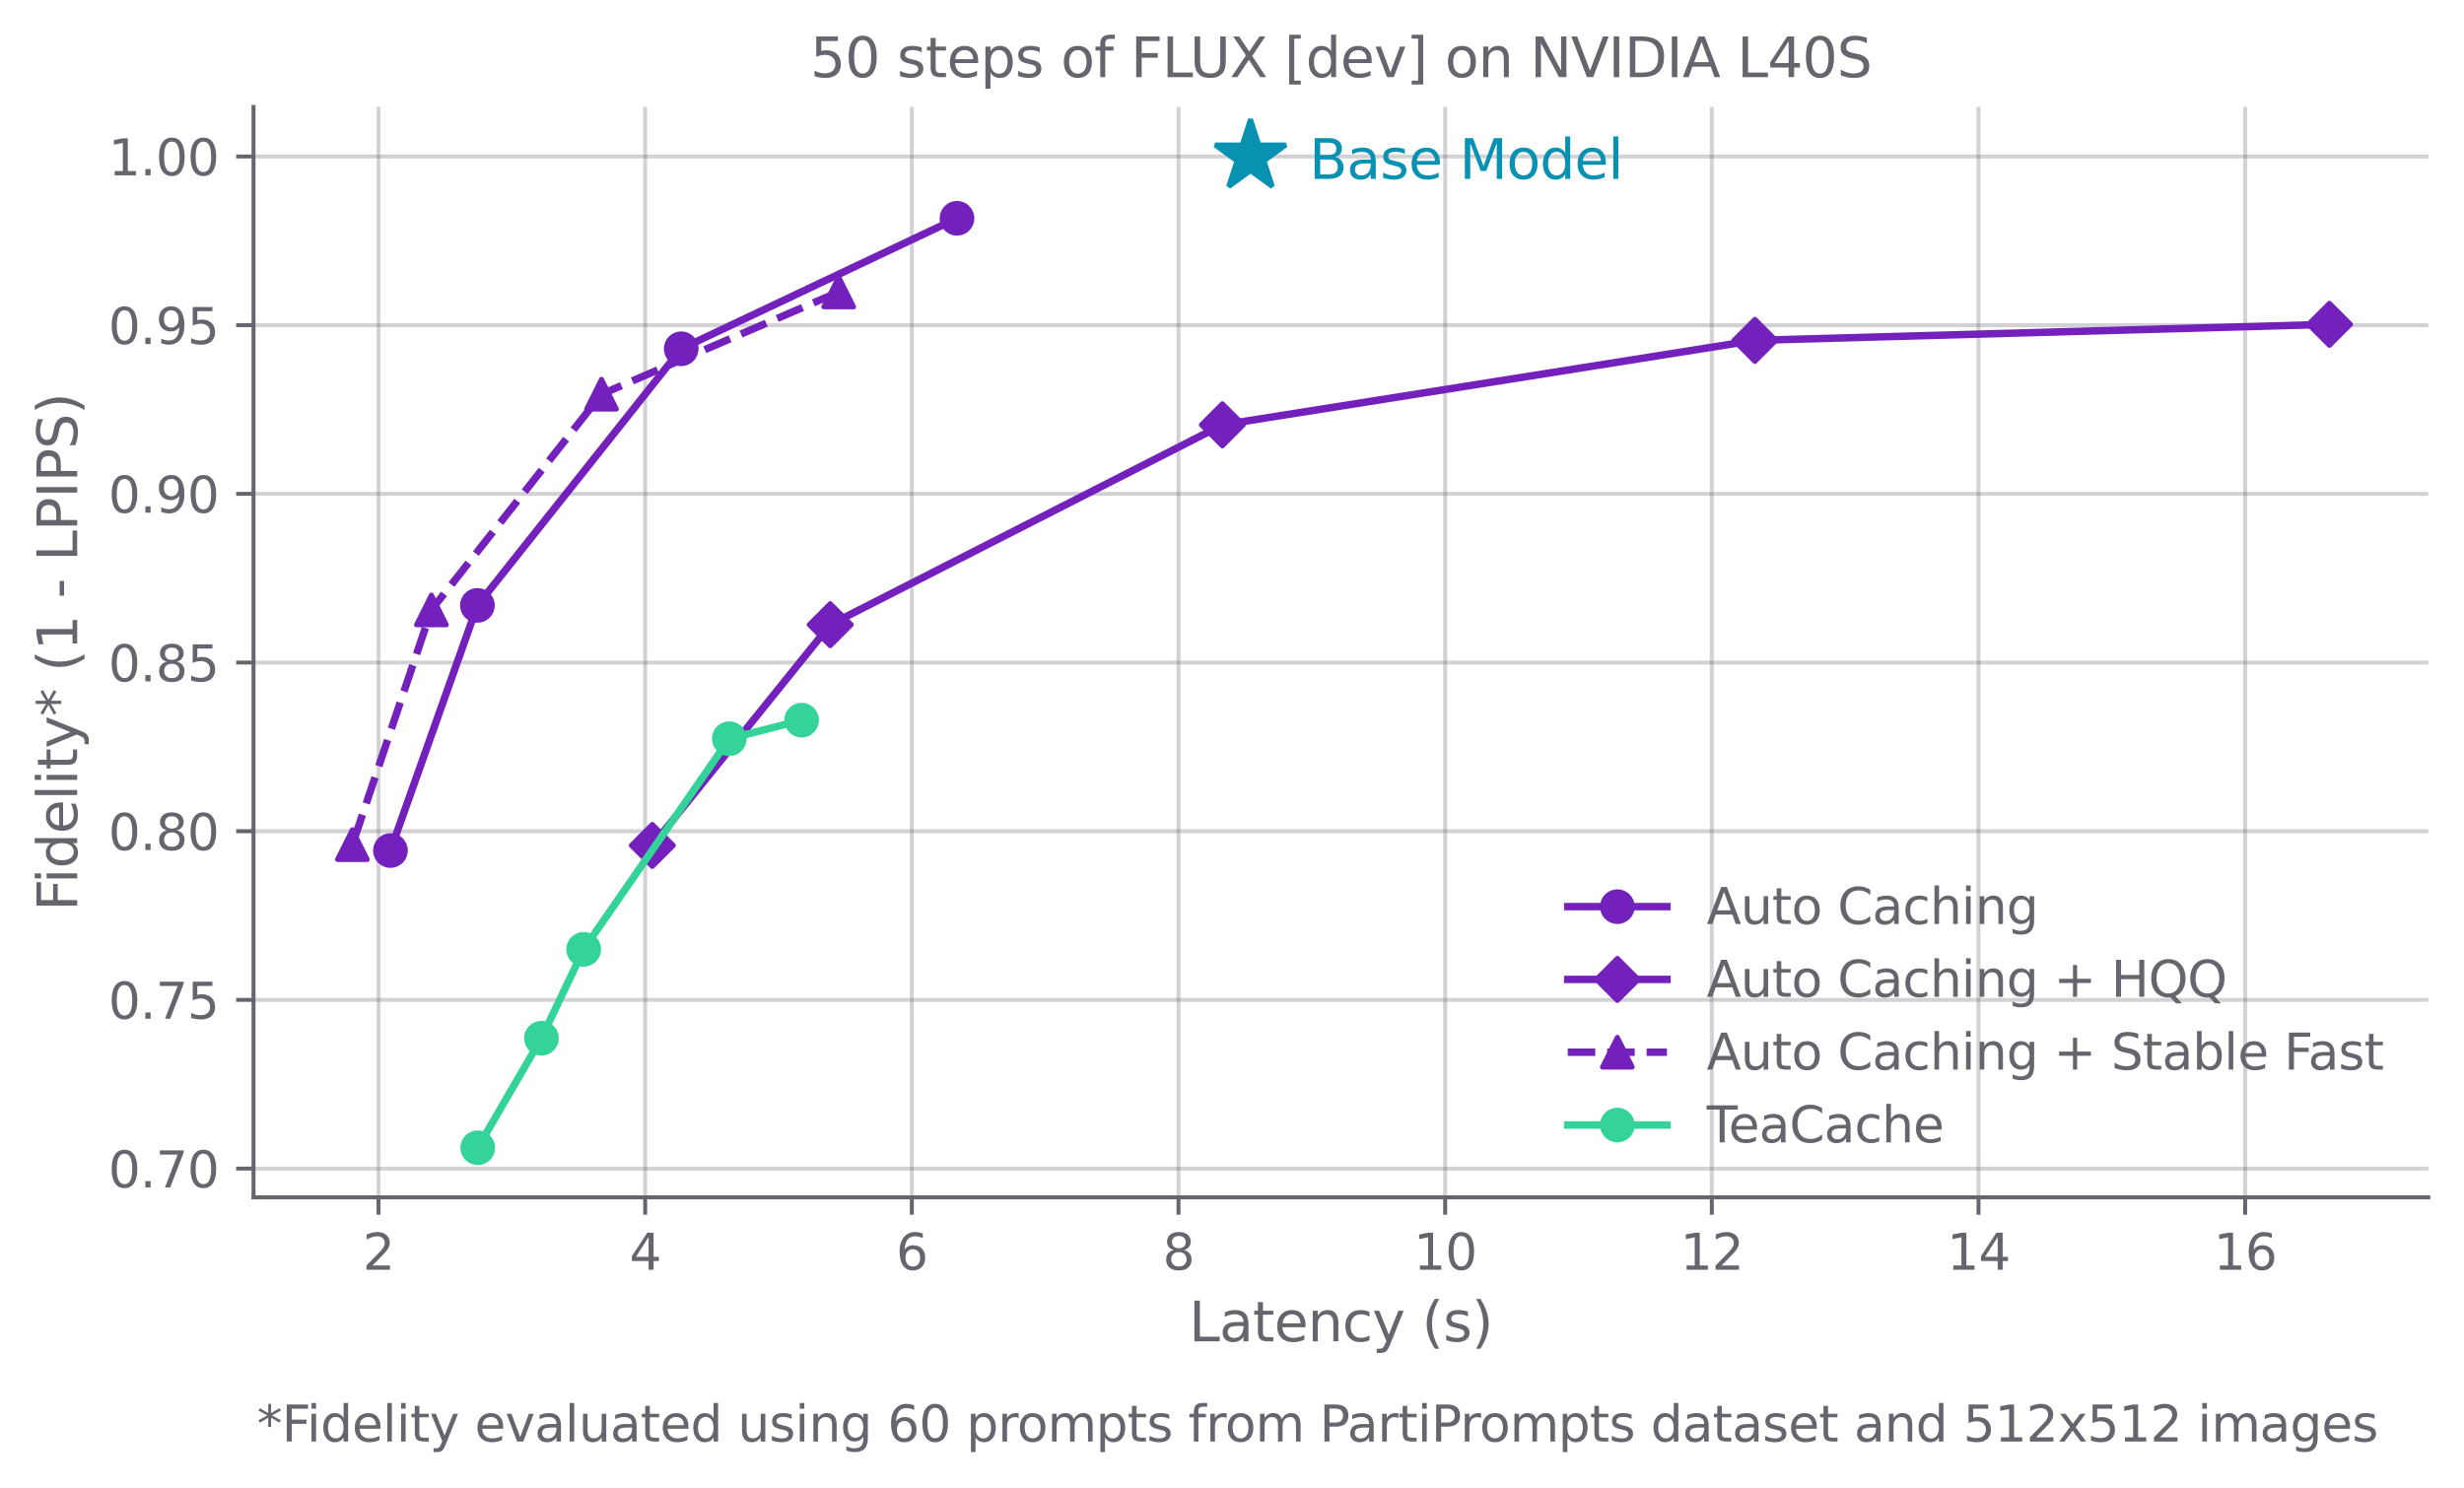 <?xml version="1.0" encoding="utf-8" standalone="no"?>
<!DOCTYPE svg PUBLIC "-//W3C//DTD SVG 1.1//EN"
  "http://www.w3.org/Graphics/SVG/1.1/DTD/svg11.dtd">
<svg xmlns:xlink="http://www.w3.org/1999/xlink" width="496.772pt" height="299.958pt" viewBox="0 0 496.772 299.958" xmlns="http://www.w3.org/2000/svg" version="1.1">
 <defs>
  <style type="text/css">*{stroke-linejoin: round; stroke-linecap: butt}</style>
 </defs>
 <g id="figure_1">
  <g id="patch_1">
   <path d="M 0 299.958 
L 496.772 299.958 
L 496.772 0 
L 0 0 
L 0 299.958 
z
" style="fill: none; opacity: 0"/>
  </g>
  <g id="axes_1">
   <g id="patch_2">
    <path d="M 51.112 241.438 
L 489.572 241.438 
L 489.572 21.558 
L 51.112 21.558 
L 51.112 241.438 
z
" style="fill: none"/>
   </g>
   <g id="matplotlib.axis_1">
    <g id="xtick_1">
     <g id="line2d_1">
      <path d="M 76.314 241.438 
L 76.314 21.558 
" clip-path="url(#p5258a96cf8)" style="fill: none; stroke: #68646e; stroke-opacity: 0.3; stroke-width: 0.8; stroke-linecap: square"/>
     </g>
     <g id="line2d_2">
      <defs>
       <path id="m1857cce4c6" d="M 0 0 
L 0 3.5 
" style="stroke: #68646e; stroke-width: 0.8"/>
      </defs>
      <g>
       <use xlink:href="#m1857cce4c6" x="76.314" y="241.438" style="fill: #68646e; stroke: #68646e; stroke-width: 0.8"/>
      </g>
     </g>
     <g id="text_1">
      <!-- 2 -->
      <g style="fill: #68646e" transform="translate(73.132 256.037) scale(0.1 -0.1)">
       <defs>
        <path id="DejaVuSans-32" d="M 1228 531 
L 3431 531 
L 3431 0 
L 469 0 
L 469 531 
Q 828 903 1448 1529 
Q 2069 2156 2228 2338 
Q 2531 2678 2651 2914 
Q 2772 3150 2772 3378 
Q 2772 3750 2511 3984 
Q 2250 4219 1831 4219 
Q 1534 4219 1204 4116 
Q 875 4013 500 3803 
L 500 4441 
Q 881 4594 1212 4672 
Q 1544 4750 1819 4750 
Q 2544 4750 2975 4387 
Q 3406 4025 3406 3419 
Q 3406 3131 3298 2873 
Q 3191 2616 2906 2266 
Q 2828 2175 2409 1742 
Q 1991 1309 1228 531 
z
" transform="scale(0.016)"/>
       </defs>
       <use xlink:href="#DejaVuSans-32"/>
      </g>
     </g>
    </g>
    <g id="xtick_2">
     <g id="line2d_3">
      <path d="M 130.076 241.438 
L 130.076 21.558 
" clip-path="url(#p5258a96cf8)" style="fill: none; stroke: #68646e; stroke-opacity: 0.3; stroke-width: 0.8; stroke-linecap: square"/>
     </g>
     <g id="line2d_4">
      <g>
       <use xlink:href="#m1857cce4c6" x="130.076" y="241.438" style="fill: #68646e; stroke: #68646e; stroke-width: 0.8"/>
      </g>
     </g>
     <g id="text_2">
      <!-- 4 -->
      <g style="fill: #68646e" transform="translate(126.895 256.037) scale(0.1 -0.1)">
       <defs>
        <path id="DejaVuSans-34" d="M 2419 4116 
L 825 1625 
L 2419 1625 
L 2419 4116 
z
M 2253 4666 
L 3047 4666 
L 3047 1625 
L 3713 1625 
L 3713 1100 
L 3047 1100 
L 3047 0 
L 2419 0 
L 2419 1100 
L 313 1100 
L 313 1709 
L 2253 4666 
z
" transform="scale(0.016)"/>
       </defs>
       <use xlink:href="#DejaVuSans-34"/>
      </g>
     </g>
    </g>
    <g id="xtick_3">
     <g id="line2d_5">
      <path d="M 183.839 241.438 
L 183.839 21.558 
" clip-path="url(#p5258a96cf8)" style="fill: none; stroke: #68646e; stroke-opacity: 0.3; stroke-width: 0.8; stroke-linecap: square"/>
     </g>
     <g id="line2d_6">
      <g>
       <use xlink:href="#m1857cce4c6" x="183.839" y="241.438" style="fill: #68646e; stroke: #68646e; stroke-width: 0.8"/>
      </g>
     </g>
     <g id="text_3">
      <!-- 6 -->
      <g style="fill: #68646e" transform="translate(180.658 256.037) scale(0.1 -0.1)">
       <defs>
        <path id="DejaVuSans-36" d="M 2113 2584 
Q 1688 2584 1439 2293 
Q 1191 2003 1191 1497 
Q 1191 994 1439 701 
Q 1688 409 2113 409 
Q 2538 409 2786 701 
Q 3034 994 3034 1497 
Q 3034 2003 2786 2293 
Q 2538 2584 2113 2584 
z
M 3366 4563 
L 3366 3988 
Q 3128 4100 2886 4159 
Q 2644 4219 2406 4219 
Q 1781 4219 1451 3797 
Q 1122 3375 1075 2522 
Q 1259 2794 1537 2939 
Q 1816 3084 2150 3084 
Q 2853 3084 3261 2657 
Q 3669 2231 3669 1497 
Q 3669 778 3244 343 
Q 2819 -91 2113 -91 
Q 1303 -91 875 529 
Q 447 1150 447 2328 
Q 447 3434 972 4092 
Q 1497 4750 2381 4750 
Q 2619 4750 2861 4703 
Q 3103 4656 3366 4563 
z
" transform="scale(0.016)"/>
       </defs>
       <use xlink:href="#DejaVuSans-36"/>
      </g>
     </g>
    </g>
    <g id="xtick_4">
     <g id="line2d_7">
      <path d="M 237.601 241.438 
L 237.601 21.558 
" clip-path="url(#p5258a96cf8)" style="fill: none; stroke: #68646e; stroke-opacity: 0.3; stroke-width: 0.8; stroke-linecap: square"/>
     </g>
     <g id="line2d_8">
      <g>
       <use xlink:href="#m1857cce4c6" x="237.601" y="241.438" style="fill: #68646e; stroke: #68646e; stroke-width: 0.8"/>
      </g>
     </g>
     <g id="text_4">
      <!-- 8 -->
      <g style="fill: #68646e" transform="translate(234.42 256.037) scale(0.1 -0.1)">
       <defs>
        <path id="DejaVuSans-38" d="M 2034 2216 
Q 1584 2216 1326 1975 
Q 1069 1734 1069 1313 
Q 1069 891 1326 650 
Q 1584 409 2034 409 
Q 2484 409 2743 651 
Q 3003 894 3003 1313 
Q 3003 1734 2745 1975 
Q 2488 2216 2034 2216 
z
M 1403 2484 
Q 997 2584 770 2862 
Q 544 3141 544 3541 
Q 544 4100 942 4425 
Q 1341 4750 2034 4750 
Q 2731 4750 3128 4425 
Q 3525 4100 3525 3541 
Q 3525 3141 3298 2862 
Q 3072 2584 2669 2484 
Q 3125 2378 3379 2068 
Q 3634 1759 3634 1313 
Q 3634 634 3220 271 
Q 2806 -91 2034 -91 
Q 1263 -91 848 271 
Q 434 634 434 1313 
Q 434 1759 690 2068 
Q 947 2378 1403 2484 
z
M 1172 3481 
Q 1172 3119 1398 2916 
Q 1625 2713 2034 2713 
Q 2441 2713 2670 2916 
Q 2900 3119 2900 3481 
Q 2900 3844 2670 4047 
Q 2441 4250 2034 4250 
Q 1625 4250 1398 4047 
Q 1172 3844 1172 3481 
z
" transform="scale(0.016)"/>
       </defs>
       <use xlink:href="#DejaVuSans-38"/>
      </g>
     </g>
    </g>
    <g id="xtick_5">
     <g id="line2d_9">
      <path d="M 291.364 241.438 
L 291.364 21.558 
" clip-path="url(#p5258a96cf8)" style="fill: none; stroke: #68646e; stroke-opacity: 0.3; stroke-width: 0.8; stroke-linecap: square"/>
     </g>
     <g id="line2d_10">
      <g>
       <use xlink:href="#m1857cce4c6" x="291.364" y="241.438" style="fill: #68646e; stroke: #68646e; stroke-width: 0.8"/>
      </g>
     </g>
     <g id="text_5">
      <!-- 10 -->
      <g style="fill: #68646e" transform="translate(285.001 256.037) scale(0.1 -0.1)">
       <defs>
        <path id="DejaVuSans-31" d="M 794 531 
L 1825 531 
L 1825 4091 
L 703 3866 
L 703 4441 
L 1819 4666 
L 2450 4666 
L 2450 531 
L 3481 531 
L 3481 0 
L 794 0 
L 794 531 
z
" transform="scale(0.016)"/>
        <path id="DejaVuSans-30" d="M 2034 4250 
Q 1547 4250 1301 3770 
Q 1056 3291 1056 2328 
Q 1056 1369 1301 889 
Q 1547 409 2034 409 
Q 2525 409 2770 889 
Q 3016 1369 3016 2328 
Q 3016 3291 2770 3770 
Q 2525 4250 2034 4250 
z
M 2034 4750 
Q 2819 4750 3233 4129 
Q 3647 3509 3647 2328 
Q 3647 1150 3233 529 
Q 2819 -91 2034 -91 
Q 1250 -91 836 529 
Q 422 1150 422 2328 
Q 422 3509 836 4129 
Q 1250 4750 2034 4750 
z
" transform="scale(0.016)"/>
       </defs>
       <use xlink:href="#DejaVuSans-31"/>
       <use xlink:href="#DejaVuSans-30" transform="translate(63.623 0)"/>
      </g>
     </g>
    </g>
    <g id="xtick_6">
     <g id="line2d_11">
      <path d="M 345.126 241.438 
L 345.126 21.558 
" clip-path="url(#p5258a96cf8)" style="fill: none; stroke: #68646e; stroke-opacity: 0.3; stroke-width: 0.8; stroke-linecap: square"/>
     </g>
     <g id="line2d_12">
      <g>
       <use xlink:href="#m1857cce4c6" x="345.126" y="241.438" style="fill: #68646e; stroke: #68646e; stroke-width: 0.8"/>
      </g>
     </g>
     <g id="text_6">
      <!-- 12 -->
      <g style="fill: #68646e" transform="translate(338.764 256.037) scale(0.1 -0.1)">
       <use xlink:href="#DejaVuSans-31"/>
       <use xlink:href="#DejaVuSans-32" transform="translate(63.623 0)"/>
      </g>
     </g>
    </g>
    <g id="xtick_7">
     <g id="line2d_13">
      <path d="M 398.889 241.438 
L 398.889 21.558 
" clip-path="url(#p5258a96cf8)" style="fill: none; stroke: #68646e; stroke-opacity: 0.3; stroke-width: 0.8; stroke-linecap: square"/>
     </g>
     <g id="line2d_14">
      <g>
       <use xlink:href="#m1857cce4c6" x="398.889" y="241.438" style="fill: #68646e; stroke: #68646e; stroke-width: 0.8"/>
      </g>
     </g>
     <g id="text_7">
      <!-- 14 -->
      <g style="fill: #68646e" transform="translate(392.526 256.037) scale(0.1 -0.1)">
       <use xlink:href="#DejaVuSans-31"/>
       <use xlink:href="#DejaVuSans-34" transform="translate(63.623 0)"/>
      </g>
     </g>
    </g>
    <g id="xtick_8">
     <g id="line2d_15">
      <path d="M 452.651 241.438 
L 452.651 21.558 
" clip-path="url(#p5258a96cf8)" style="fill: none; stroke: #68646e; stroke-opacity: 0.3; stroke-width: 0.8; stroke-linecap: square"/>
     </g>
     <g id="line2d_16">
      <g>
       <use xlink:href="#m1857cce4c6" x="452.651" y="241.438" style="fill: #68646e; stroke: #68646e; stroke-width: 0.8"/>
      </g>
     </g>
     <g id="text_8">
      <!-- 16 -->
      <g style="fill: #68646e" transform="translate(446.289 256.037) scale(0.1 -0.1)">
       <use xlink:href="#DejaVuSans-31"/>
       <use xlink:href="#DejaVuSans-36" transform="translate(63.623 0)"/>
      </g>
     </g>
    </g>
    <g id="text_9">
     <!-- Latency (s) -->
     <g style="fill: #68646e" transform="translate(239.696 270.475) scale(0.11 -0.11)">
      <defs>
       <path id="DejaVuSans-4c" d="M 628 4666 
L 1259 4666 
L 1259 531 
L 3531 531 
L 3531 0 
L 628 0 
L 628 4666 
z
" transform="scale(0.016)"/>
       <path id="DejaVuSans-61" d="M 2194 1759 
Q 1497 1759 1228 1600 
Q 959 1441 959 1056 
Q 959 750 1161 570 
Q 1363 391 1709 391 
Q 2188 391 2477 730 
Q 2766 1069 2766 1631 
L 2766 1759 
L 2194 1759 
z
M 3341 1997 
L 3341 0 
L 2766 0 
L 2766 531 
Q 2569 213 2275 61 
Q 1981 -91 1556 -91 
Q 1019 -91 701 211 
Q 384 513 384 1019 
Q 384 1609 779 1909 
Q 1175 2209 1959 2209 
L 2766 2209 
L 2766 2266 
Q 2766 2663 2505 2880 
Q 2244 3097 1772 3097 
Q 1472 3097 1187 3025 
Q 903 2953 641 2809 
L 641 3341 
Q 956 3463 1253 3523 
Q 1550 3584 1831 3584 
Q 2591 3584 2966 3190 
Q 3341 2797 3341 1997 
z
" transform="scale(0.016)"/>
       <path id="DejaVuSans-74" d="M 1172 4494 
L 1172 3500 
L 2356 3500 
L 2356 3053 
L 1172 3053 
L 1172 1153 
Q 1172 725 1289 603 
Q 1406 481 1766 481 
L 2356 481 
L 2356 0 
L 1766 0 
Q 1100 0 847 248 
Q 594 497 594 1153 
L 594 3053 
L 172 3053 
L 172 3500 
L 594 3500 
L 594 4494 
L 1172 4494 
z
" transform="scale(0.016)"/>
       <path id="DejaVuSans-65" d="M 3597 1894 
L 3597 1613 
L 953 1613 
Q 991 1019 1311 708 
Q 1631 397 2203 397 
Q 2534 397 2845 478 
Q 3156 559 3463 722 
L 3463 178 
Q 3153 47 2828 -22 
Q 2503 -91 2169 -91 
Q 1331 -91 842 396 
Q 353 884 353 1716 
Q 353 2575 817 3079 
Q 1281 3584 2069 3584 
Q 2775 3584 3186 3129 
Q 3597 2675 3597 1894 
z
M 3022 2063 
Q 3016 2534 2758 2815 
Q 2500 3097 2075 3097 
Q 1594 3097 1305 2825 
Q 1016 2553 972 2059 
L 3022 2063 
z
" transform="scale(0.016)"/>
       <path id="DejaVuSans-6e" d="M 3513 2113 
L 3513 0 
L 2938 0 
L 2938 2094 
Q 2938 2591 2744 2837 
Q 2550 3084 2163 3084 
Q 1697 3084 1428 2787 
Q 1159 2491 1159 1978 
L 1159 0 
L 581 0 
L 581 3500 
L 1159 3500 
L 1159 2956 
Q 1366 3272 1645 3428 
Q 1925 3584 2291 3584 
Q 2894 3584 3203 3211 
Q 3513 2838 3513 2113 
z
" transform="scale(0.016)"/>
       <path id="DejaVuSans-63" d="M 3122 3366 
L 3122 2828 
Q 2878 2963 2633 3030 
Q 2388 3097 2138 3097 
Q 1578 3097 1268 2742 
Q 959 2388 959 1747 
Q 959 1106 1268 751 
Q 1578 397 2138 397 
Q 2388 397 2633 464 
Q 2878 531 3122 666 
L 3122 134 
Q 2881 22 2623 -34 
Q 2366 -91 2075 -91 
Q 1284 -91 818 406 
Q 353 903 353 1747 
Q 353 2603 823 3093 
Q 1294 3584 2113 3584 
Q 2378 3584 2631 3529 
Q 2884 3475 3122 3366 
z
" transform="scale(0.016)"/>
       <path id="DejaVuSans-79" d="M 2059 -325 
Q 1816 -950 1584 -1140 
Q 1353 -1331 966 -1331 
L 506 -1331 
L 506 -850 
L 844 -850 
Q 1081 -850 1212 -737 
Q 1344 -625 1503 -206 
L 1606 56 
L 191 3500 
L 800 3500 
L 1894 763 
L 2988 3500 
L 3597 3500 
L 2059 -325 
z
" transform="scale(0.016)"/>
       <path id="DejaVuSans-20" transform="scale(0.016)"/>
       <path id="DejaVuSans-28" d="M 1984 4856 
Q 1566 4138 1362 3434 
Q 1159 2731 1159 2009 
Q 1159 1288 1364 580 
Q 1569 -128 1984 -844 
L 1484 -844 
Q 1016 -109 783 600 
Q 550 1309 550 2009 
Q 550 2706 781 3412 
Q 1013 4119 1484 4856 
L 1984 4856 
z
" transform="scale(0.016)"/>
       <path id="DejaVuSans-73" d="M 2834 3397 
L 2834 2853 
Q 2591 2978 2328 3040 
Q 2066 3103 1784 3103 
Q 1356 3103 1142 2972 
Q 928 2841 928 2578 
Q 928 2378 1081 2264 
Q 1234 2150 1697 2047 
L 1894 2003 
Q 2506 1872 2764 1633 
Q 3022 1394 3022 966 
Q 3022 478 2636 193 
Q 2250 -91 1575 -91 
Q 1294 -91 989 -36 
Q 684 19 347 128 
L 347 722 
Q 666 556 975 473 
Q 1284 391 1588 391 
Q 1994 391 2212 530 
Q 2431 669 2431 922 
Q 2431 1156 2273 1281 
Q 2116 1406 1581 1522 
L 1381 1569 
Q 847 1681 609 1914 
Q 372 2147 372 2553 
Q 372 3047 722 3315 
Q 1072 3584 1716 3584 
Q 2034 3584 2315 3537 
Q 2597 3491 2834 3397 
z
" transform="scale(0.016)"/>
       <path id="DejaVuSans-29" d="M 513 4856 
L 1013 4856 
Q 1481 4119 1714 3412 
Q 1947 2706 1947 2009 
Q 1947 1309 1714 600 
Q 1481 -109 1013 -844 
L 513 -844 
Q 928 -128 1133 580 
Q 1338 1288 1338 2009 
Q 1338 2731 1133 3434 
Q 928 4138 513 4856 
z
" transform="scale(0.016)"/>
      </defs>
      <use xlink:href="#DejaVuSans-4c"/>
      <use xlink:href="#DejaVuSans-61" transform="translate(55.713 0)"/>
      <use xlink:href="#DejaVuSans-74" transform="translate(116.992 0)"/>
      <use xlink:href="#DejaVuSans-65" transform="translate(156.201 0)"/>
      <use xlink:href="#DejaVuSans-6e" transform="translate(217.725 0)"/>
      <use xlink:href="#DejaVuSans-63" transform="translate(281.104 0)"/>
      <use xlink:href="#DejaVuSans-79" transform="translate(336.084 0)"/>
      <use xlink:href="#DejaVuSans-20" transform="translate(395.264 0)"/>
      <use xlink:href="#DejaVuSans-28" transform="translate(427.051 0)"/>
      <use xlink:href="#DejaVuSans-73" transform="translate(466.064 0)"/>
      <use xlink:href="#DejaVuSans-29" transform="translate(518.164 0)"/>
     </g>
    </g>
   </g>
   <g id="matplotlib.axis_2">
    <g id="ytick_1">
     <g id="line2d_17">
      <path d="M 51.112 235.639 
L 489.572 235.639 
" clip-path="url(#p5258a96cf8)" style="fill: none; stroke: #68646e; stroke-opacity: 0.3; stroke-width: 0.8; stroke-linecap: square"/>
     </g>
     <g id="line2d_18">
      <defs>
       <path id="m76b2cbe0c3" d="M 0 0 
L -3.5 0 
" style="stroke: #68646e; stroke-width: 0.8"/>
      </defs>
      <g>
       <use xlink:href="#m76b2cbe0c3" x="51.112" y="235.639" style="fill: #68646e; stroke: #68646e; stroke-width: 0.8"/>
      </g>
     </g>
     <g id="text_10">
      <!-- 0.70 -->
      <g style="fill: #68646e" transform="translate(21.846 239.438) scale(0.1 -0.1)">
       <defs>
        <path id="DejaVuSans-2e" d="M 684 794 
L 1344 794 
L 1344 0 
L 684 0 
L 684 794 
z
" transform="scale(0.016)"/>
        <path id="DejaVuSans-37" d="M 525 4666 
L 3525 4666 
L 3525 4397 
L 1831 0 
L 1172 0 
L 2766 4134 
L 525 4134 
L 525 4666 
z
" transform="scale(0.016)"/>
       </defs>
       <use xlink:href="#DejaVuSans-30"/>
       <use xlink:href="#DejaVuSans-2e" transform="translate(63.623 0)"/>
       <use xlink:href="#DejaVuSans-37" transform="translate(95.41 0)"/>
       <use xlink:href="#DejaVuSans-30" transform="translate(159.033 0)"/>
      </g>
     </g>
    </g>
    <g id="ytick_2">
     <g id="line2d_19">
      <path d="M 51.112 201.625 
L 489.572 201.625 
" clip-path="url(#p5258a96cf8)" style="fill: none; stroke: #68646e; stroke-opacity: 0.3; stroke-width: 0.8; stroke-linecap: square"/>
     </g>
     <g id="line2d_20">
      <g>
       <use xlink:href="#m76b2cbe0c3" x="51.112" y="201.625" style="fill: #68646e; stroke: #68646e; stroke-width: 0.8"/>
      </g>
     </g>
     <g id="text_11">
      <!-- 0.75 -->
      <g style="fill: #68646e" transform="translate(21.846 205.424) scale(0.1 -0.1)">
       <defs>
        <path id="DejaVuSans-35" d="M 691 4666 
L 3169 4666 
L 3169 4134 
L 1269 4134 
L 1269 2991 
Q 1406 3038 1543 3061 
Q 1681 3084 1819 3084 
Q 2600 3084 3056 2656 
Q 3513 2228 3513 1497 
Q 3513 744 3044 326 
Q 2575 -91 1722 -91 
Q 1428 -91 1123 -41 
Q 819 9 494 109 
L 494 744 
Q 775 591 1075 516 
Q 1375 441 1709 441 
Q 2250 441 2565 725 
Q 2881 1009 2881 1497 
Q 2881 1984 2565 2268 
Q 2250 2553 1709 2553 
Q 1456 2553 1204 2497 
Q 953 2441 691 2322 
L 691 4666 
z
" transform="scale(0.016)"/>
       </defs>
       <use xlink:href="#DejaVuSans-30"/>
       <use xlink:href="#DejaVuSans-2e" transform="translate(63.623 0)"/>
       <use xlink:href="#DejaVuSans-37" transform="translate(95.41 0)"/>
       <use xlink:href="#DejaVuSans-35" transform="translate(159.033 0)"/>
      </g>
     </g>
    </g>
    <g id="ytick_3">
     <g id="line2d_21">
      <path d="M 51.112 167.61 
L 489.572 167.61 
" clip-path="url(#p5258a96cf8)" style="fill: none; stroke: #68646e; stroke-opacity: 0.3; stroke-width: 0.8; stroke-linecap: square"/>
     </g>
     <g id="line2d_22">
      <g>
       <use xlink:href="#m76b2cbe0c3" x="51.112" y="167.61" style="fill: #68646e; stroke: #68646e; stroke-width: 0.8"/>
      </g>
     </g>
     <g id="text_12">
      <!-- 0.80 -->
      <g style="fill: #68646e" transform="translate(21.846 171.409) scale(0.1 -0.1)">
       <use xlink:href="#DejaVuSans-30"/>
       <use xlink:href="#DejaVuSans-2e" transform="translate(63.623 0)"/>
       <use xlink:href="#DejaVuSans-38" transform="translate(95.41 0)"/>
       <use xlink:href="#DejaVuSans-30" transform="translate(159.033 0)"/>
      </g>
     </g>
    </g>
    <g id="ytick_4">
     <g id="line2d_23">
      <path d="M 51.112 133.596 
L 489.572 133.596 
" clip-path="url(#p5258a96cf8)" style="fill: none; stroke: #68646e; stroke-opacity: 0.3; stroke-width: 0.8; stroke-linecap: square"/>
     </g>
     <g id="line2d_24">
      <g>
       <use xlink:href="#m76b2cbe0c3" x="51.112" y="133.596" style="fill: #68646e; stroke: #68646e; stroke-width: 0.8"/>
      </g>
     </g>
     <g id="text_13">
      <!-- 0.85 -->
      <g style="fill: #68646e" transform="translate(21.846 137.395) scale(0.1 -0.1)">
       <use xlink:href="#DejaVuSans-30"/>
       <use xlink:href="#DejaVuSans-2e" transform="translate(63.623 0)"/>
       <use xlink:href="#DejaVuSans-38" transform="translate(95.41 0)"/>
       <use xlink:href="#DejaVuSans-35" transform="translate(159.033 0)"/>
      </g>
     </g>
    </g>
    <g id="ytick_5">
     <g id="line2d_25">
      <path d="M 51.112 99.582 
L 489.572 99.582 
" clip-path="url(#p5258a96cf8)" style="fill: none; stroke: #68646e; stroke-opacity: 0.3; stroke-width: 0.8; stroke-linecap: square"/>
     </g>
     <g id="line2d_26">
      <g>
       <use xlink:href="#m76b2cbe0c3" x="51.112" y="99.582" style="fill: #68646e; stroke: #68646e; stroke-width: 0.8"/>
      </g>
     </g>
     <g id="text_14">
      <!-- 0.90 -->
      <g style="fill: #68646e" transform="translate(21.846 103.381) scale(0.1 -0.1)">
       <defs>
        <path id="DejaVuSans-39" d="M 703 97 
L 703 672 
Q 941 559 1184 500 
Q 1428 441 1663 441 
Q 2288 441 2617 861 
Q 2947 1281 2994 2138 
Q 2813 1869 2534 1725 
Q 2256 1581 1919 1581 
Q 1219 1581 811 2004 
Q 403 2428 403 3163 
Q 403 3881 828 4315 
Q 1253 4750 1959 4750 
Q 2769 4750 3195 4129 
Q 3622 3509 3622 2328 
Q 3622 1225 3098 567 
Q 2575 -91 1691 -91 
Q 1453 -91 1209 -44 
Q 966 3 703 97 
z
M 1959 2075 
Q 2384 2075 2632 2365 
Q 2881 2656 2881 3163 
Q 2881 3666 2632 3958 
Q 2384 4250 1959 4250 
Q 1534 4250 1286 3958 
Q 1038 3666 1038 3163 
Q 1038 2656 1286 2365 
Q 1534 2075 1959 2075 
z
" transform="scale(0.016)"/>
       </defs>
       <use xlink:href="#DejaVuSans-30"/>
       <use xlink:href="#DejaVuSans-2e" transform="translate(63.623 0)"/>
       <use xlink:href="#DejaVuSans-39" transform="translate(95.41 0)"/>
       <use xlink:href="#DejaVuSans-30" transform="translate(159.033 0)"/>
      </g>
     </g>
    </g>
    <g id="ytick_6">
     <g id="line2d_27">
      <path d="M 51.112 65.567 
L 489.572 65.567 
" clip-path="url(#p5258a96cf8)" style="fill: none; stroke: #68646e; stroke-opacity: 0.3; stroke-width: 0.8; stroke-linecap: square"/>
     </g>
     <g id="line2d_28">
      <g>
       <use xlink:href="#m76b2cbe0c3" x="51.112" y="65.567" style="fill: #68646e; stroke: #68646e; stroke-width: 0.8"/>
      </g>
     </g>
     <g id="text_15">
      <!-- 0.95 -->
      <g style="fill: #68646e" transform="translate(21.846 69.366) scale(0.1 -0.1)">
       <use xlink:href="#DejaVuSans-30"/>
       <use xlink:href="#DejaVuSans-2e" transform="translate(63.623 0)"/>
       <use xlink:href="#DejaVuSans-39" transform="translate(95.41 0)"/>
       <use xlink:href="#DejaVuSans-35" transform="translate(159.033 0)"/>
      </g>
     </g>
    </g>
    <g id="ytick_7">
     <g id="line2d_29">
      <path d="M 51.112 31.553 
L 489.572 31.553 
" clip-path="url(#p5258a96cf8)" style="fill: none; stroke: #68646e; stroke-opacity: 0.3; stroke-width: 0.8; stroke-linecap: square"/>
     </g>
     <g id="line2d_30">
      <g>
       <use xlink:href="#m76b2cbe0c3" x="51.112" y="31.553" style="fill: #68646e; stroke: #68646e; stroke-width: 0.8"/>
      </g>
     </g>
     <g id="text_16">
      <!-- 1.00 -->
      <g style="fill: #68646e" transform="translate(21.846 35.352) scale(0.1 -0.1)">
       <use xlink:href="#DejaVuSans-31"/>
       <use xlink:href="#DejaVuSans-2e" transform="translate(63.623 0)"/>
       <use xlink:href="#DejaVuSans-30" transform="translate(95.41 0)"/>
       <use xlink:href="#DejaVuSans-30" transform="translate(159.033 0)"/>
      </g>
     </g>
    </g>
    <g id="text_17">
     <!-- Fidelity* (1 - LPIPS) -->
     <g style="fill: #68646e" transform="translate(15.558 183.715) rotate(-90) scale(0.11 -0.11)">
      <defs>
       <path id="DejaVuSans-46" d="M 628 4666 
L 3309 4666 
L 3309 4134 
L 1259 4134 
L 1259 2759 
L 3109 2759 
L 3109 2228 
L 1259 2228 
L 1259 0 
L 628 0 
L 628 4666 
z
" transform="scale(0.016)"/>
       <path id="DejaVuSans-69" d="M 603 3500 
L 1178 3500 
L 1178 0 
L 603 0 
L 603 3500 
z
M 603 4863 
L 1178 4863 
L 1178 4134 
L 603 4134 
L 603 4863 
z
" transform="scale(0.016)"/>
       <path id="DejaVuSans-64" d="M 2906 2969 
L 2906 4863 
L 3481 4863 
L 3481 0 
L 2906 0 
L 2906 525 
Q 2725 213 2448 61 
Q 2172 -91 1784 -91 
Q 1150 -91 751 415 
Q 353 922 353 1747 
Q 353 2572 751 3078 
Q 1150 3584 1784 3584 
Q 2172 3584 2448 3432 
Q 2725 3281 2906 2969 
z
M 947 1747 
Q 947 1113 1208 752 
Q 1469 391 1925 391 
Q 2381 391 2643 752 
Q 2906 1113 2906 1747 
Q 2906 2381 2643 2742 
Q 2381 3103 1925 3103 
Q 1469 3103 1208 2742 
Q 947 2381 947 1747 
z
" transform="scale(0.016)"/>
       <path id="DejaVuSans-6c" d="M 603 4863 
L 1178 4863 
L 1178 0 
L 603 0 
L 603 4863 
z
" transform="scale(0.016)"/>
       <path id="DejaVuSans-2a" d="M 3009 3897 
L 1888 3291 
L 3009 2681 
L 2828 2375 
L 1778 3009 
L 1778 1831 
L 1422 1831 
L 1422 3009 
L 372 2375 
L 191 2681 
L 1313 3291 
L 191 3897 
L 372 4206 
L 1422 3572 
L 1422 4750 
L 1778 4750 
L 1778 3572 
L 2828 4206 
L 3009 3897 
z
" transform="scale(0.016)"/>
       <path id="DejaVuSans-2d" d="M 313 2009 
L 1997 2009 
L 1997 1497 
L 313 1497 
L 313 2009 
z
" transform="scale(0.016)"/>
       <path id="DejaVuSans-50" d="M 1259 4147 
L 1259 2394 
L 2053 2394 
Q 2494 2394 2734 2622 
Q 2975 2850 2975 3272 
Q 2975 3691 2734 3919 
Q 2494 4147 2053 4147 
L 1259 4147 
z
M 628 4666 
L 2053 4666 
Q 2838 4666 3239 4311 
Q 3641 3956 3641 3272 
Q 3641 2581 3239 2228 
Q 2838 1875 2053 1875 
L 1259 1875 
L 1259 0 
L 628 0 
L 628 4666 
z
" transform="scale(0.016)"/>
       <path id="DejaVuSans-49" d="M 628 4666 
L 1259 4666 
L 1259 0 
L 628 0 
L 628 4666 
z
" transform="scale(0.016)"/>
       <path id="DejaVuSans-53" d="M 3425 4513 
L 3425 3897 
Q 3066 4069 2747 4153 
Q 2428 4238 2131 4238 
Q 1616 4238 1336 4038 
Q 1056 3838 1056 3469 
Q 1056 3159 1242 3001 
Q 1428 2844 1947 2747 
L 2328 2669 
Q 3034 2534 3370 2195 
Q 3706 1856 3706 1288 
Q 3706 609 3251 259 
Q 2797 -91 1919 -91 
Q 1588 -91 1214 -16 
Q 841 59 441 206 
L 441 856 
Q 825 641 1194 531 
Q 1563 422 1919 422 
Q 2459 422 2753 634 
Q 3047 847 3047 1241 
Q 3047 1584 2836 1778 
Q 2625 1972 2144 2069 
L 1759 2144 
Q 1053 2284 737 2584 
Q 422 2884 422 3419 
Q 422 4038 858 4394 
Q 1294 4750 2059 4750 
Q 2388 4750 2728 4690 
Q 3069 4631 3425 4513 
z
" transform="scale(0.016)"/>
      </defs>
      <use xlink:href="#DejaVuSans-46"/>
      <use xlink:href="#DejaVuSans-69" transform="translate(50.27 0)"/>
      <use xlink:href="#DejaVuSans-64" transform="translate(78.053 0)"/>
      <use xlink:href="#DejaVuSans-65" transform="translate(141.529 0)"/>
      <use xlink:href="#DejaVuSans-6c" transform="translate(203.053 0)"/>
      <use xlink:href="#DejaVuSans-69" transform="translate(230.836 0)"/>
      <use xlink:href="#DejaVuSans-74" transform="translate(258.619 0)"/>
      <use xlink:href="#DejaVuSans-79" transform="translate(297.828 0)"/>
      <use xlink:href="#DejaVuSans-2a" transform="translate(357.008 0)"/>
      <use xlink:href="#DejaVuSans-20" transform="translate(407.008 0)"/>
      <use xlink:href="#DejaVuSans-28" transform="translate(438.795 0)"/>
      <use xlink:href="#DejaVuSans-31" transform="translate(477.809 0)"/>
      <use xlink:href="#DejaVuSans-20" transform="translate(541.432 0)"/>
      <use xlink:href="#DejaVuSans-2d" transform="translate(573.219 0)"/>
      <use xlink:href="#DejaVuSans-20" transform="translate(609.303 0)"/>
      <use xlink:href="#DejaVuSans-4c" transform="translate(641.09 0)"/>
      <use xlink:href="#DejaVuSans-50" transform="translate(696.803 0)"/>
      <use xlink:href="#DejaVuSans-49" transform="translate(757.105 0)"/>
      <use xlink:href="#DejaVuSans-50" transform="translate(786.598 0)"/>
      <use xlink:href="#DejaVuSans-53" transform="translate(846.9 0)"/>
      <use xlink:href="#DejaVuSans-29" transform="translate(910.377 0)"/>
     </g>
    </g>
   </g>
   <g id="line2d_31">
    <path d="M 192.941 44.019 
L 137.342 70.327 
L 96.252 122.074 
L 78.717 171.508 
" clip-path="url(#p5258a96cf8)" style="fill: none; stroke: #7320bc; stroke-width: 1.5; stroke-linecap: square"/>
    <defs>
     <path id="m230c051c43" d="M 0 3 
C 0.796 3 1.559 2.684 2.121 2.121 
C 2.684 1.559 3 0.796 3 0 
C 3 -0.796 2.684 -1.559 2.121 -2.121 
C 1.559 -2.684 0.796 -3 0 -3 
C -0.796 -3 -1.559 -2.684 -2.121 -2.121 
C -2.684 -1.559 -3 -0.796 -3 0 
C -3 0.796 -2.684 1.559 -2.121 2.121 
C -1.559 2.684 -0.796 3 0 3 
z
" style="stroke: #7320bc"/>
    </defs>
    <g clip-path="url(#p5258a96cf8)">
     <use xlink:href="#m230c051c43" x="192.941" y="44.019" style="fill: #7320bc; stroke: #7320bc"/>
     <use xlink:href="#m230c051c43" x="137.342" y="70.327" style="fill: #7320bc; stroke: #7320bc"/>
     <use xlink:href="#m230c051c43" x="96.252" y="122.074" style="fill: #7320bc; stroke: #7320bc"/>
     <use xlink:href="#m230c051c43" x="78.717" y="171.508" style="fill: #7320bc; stroke: #7320bc"/>
    </g>
   </g>
   <g id="line2d_32">
    <path d="M 469.642 65.401 
L 353.811 68.63 
L 246.446 85.667 
L 167.385 125.966 
L 131.521 170.481 
" clip-path="url(#p5258a96cf8)" style="fill: none; stroke: #7320bc; stroke-width: 1.5; stroke-linecap: square"/>
    <defs>
     <path id="m882119929c" d="M -0 4.243 
L 4.243 0 
L 0 -4.243 
L -4.243 -0 
z
" style="stroke: #7320bc; stroke-linejoin: miter"/>
    </defs>
    <g clip-path="url(#p5258a96cf8)">
     <use xlink:href="#m882119929c" x="469.642" y="65.401" style="fill: #7320bc; stroke: #7320bc; stroke-linejoin: miter"/>
     <use xlink:href="#m882119929c" x="353.811" y="68.63" style="fill: #7320bc; stroke: #7320bc; stroke-linejoin: miter"/>
     <use xlink:href="#m882119929c" x="246.446" y="85.667" style="fill: #7320bc; stroke: #7320bc; stroke-linejoin: miter"/>
     <use xlink:href="#m882119929c" x="167.385" y="125.966" style="fill: #7320bc; stroke: #7320bc; stroke-linejoin: miter"/>
     <use xlink:href="#m882119929c" x="131.521" y="170.481" style="fill: #7320bc; stroke: #7320bc; stroke-linejoin: miter"/>
    </g>
   </g>
   <g id="line2d_33">
    <path d="M 169.093 58.871 
L 121.271 79.49 
L 86.982 122.982 
L 71.042 170.317 
" clip-path="url(#p5258a96cf8)" style="fill: none; stroke-dasharray: 5.55,2.4; stroke-dashoffset: 0; stroke: #7320bc; stroke-width: 1.5"/>
    <defs>
     <path id="m3e72249bf6" d="M 0 -3 
L -3 3 
L 3 3 
z
" style="stroke: #7320bc; stroke-linejoin: miter"/>
    </defs>
    <g clip-path="url(#p5258a96cf8)">
     <use xlink:href="#m3e72249bf6" x="169.093" y="58.871" style="fill: #7320bc; stroke: #7320bc; stroke-linejoin: miter"/>
     <use xlink:href="#m3e72249bf6" x="121.271" y="79.49" style="fill: #7320bc; stroke: #7320bc; stroke-linejoin: miter"/>
     <use xlink:href="#m3e72249bf6" x="86.982" y="122.982" style="fill: #7320bc; stroke: #7320bc; stroke-linejoin: miter"/>
     <use xlink:href="#m3e72249bf6" x="71.042" y="170.317" style="fill: #7320bc; stroke: #7320bc; stroke-linejoin: miter"/>
    </g>
   </g>
   <g id="line2d_34">
    <path d="M 161.616 145.215 
L 147.04 148.96 
L 117.675 191.43 
L 109.16 209.357 
L 96.316 231.444 
" clip-path="url(#p5258a96cf8)" style="fill: none; stroke: #34d399; stroke-width: 1.5; stroke-linecap: square"/>
    <defs>
     <path id="m26f793e698" d="M 0 3 
C 0.796 3 1.559 2.684 2.121 2.121 
C 2.684 1.559 3 0.796 3 0 
C 3 -0.796 2.684 -1.559 2.121 -2.121 
C 1.559 -2.684 0.796 -3 0 -3 
C -0.796 -3 -1.559 -2.684 -2.121 -2.121 
C -2.684 -1.559 -3 -0.796 -3 0 
C -3 0.796 -2.684 1.559 -2.121 2.121 
C -1.559 2.684 -0.796 3 0 3 
z
" style="stroke: #34d399"/>
    </defs>
    <g clip-path="url(#p5258a96cf8)">
     <use xlink:href="#m26f793e698" x="161.616" y="145.215" style="fill: #34d399; stroke: #34d399"/>
     <use xlink:href="#m26f793e698" x="147.04" y="148.96" style="fill: #34d399; stroke: #34d399"/>
     <use xlink:href="#m26f793e698" x="117.675" y="191.43" style="fill: #34d399; stroke: #34d399"/>
     <use xlink:href="#m26f793e698" x="109.16" y="209.357" style="fill: #34d399; stroke: #34d399"/>
     <use xlink:href="#m26f793e698" x="96.316" y="231.444" style="fill: #34d399; stroke: #34d399"/>
    </g>
   </g>
   <g id="line2d_35">
    <defs>
     <path id="md95962e7dd" d="M 0 -7.5 
L -1.684 -2.318 
L -7.133 -2.318 
L -2.725 0.885 
L -4.408 6.068 
L -0 2.865 
L 4.408 6.068 
L 2.725 0.885 
L 7.133 -2.318 
L 1.684 -2.318 
z
" style="stroke: #0991b1; stroke-linejoin: bevel"/>
    </defs>
    <g clip-path="url(#p5258a96cf8)">
     <use xlink:href="#md95962e7dd" x="252.117" y="31.553" style="fill: #0991b1; stroke: #0991b1; stroke-linejoin: bevel"/>
    </g>
   </g>
   <g id="patch_3">
    <path d="M 51.112 241.438 
L 51.112 21.558 
" style="fill: none; stroke: #68646e; stroke-width: 0.8; stroke-linejoin: miter; stroke-linecap: square"/>
   </g>
   <g id="patch_4">
    <path d="M 51.112 241.438 
L 489.572 241.438 
" style="fill: none; stroke: #68646e; stroke-width: 0.8; stroke-linejoin: miter; stroke-linecap: square"/>
   </g>
   <g id="text_18">
    <!--  Base Model -->
    <g style="fill: #0991b1" transform="translate(260.45 36.068) scale(0.11 -0.11)">
     <defs>
      <path id="DejaVuSans-42" d="M 1259 2228 
L 1259 519 
L 2272 519 
Q 2781 519 3026 730 
Q 3272 941 3272 1375 
Q 3272 1813 3026 2020 
Q 2781 2228 2272 2228 
L 1259 2228 
z
M 1259 4147 
L 1259 2741 
L 2194 2741 
Q 2656 2741 2882 2914 
Q 3109 3088 3109 3444 
Q 3109 3797 2882 3972 
Q 2656 4147 2194 4147 
L 1259 4147 
z
M 628 4666 
L 2241 4666 
Q 2963 4666 3353 4366 
Q 3744 4066 3744 3513 
Q 3744 3084 3544 2831 
Q 3344 2578 2956 2516 
Q 3422 2416 3680 2098 
Q 3938 1781 3938 1306 
Q 3938 681 3513 340 
Q 3088 0 2303 0 
L 628 0 
L 628 4666 
z
" transform="scale(0.016)"/>
      <path id="DejaVuSans-4d" d="M 628 4666 
L 1569 4666 
L 2759 1491 
L 3956 4666 
L 4897 4666 
L 4897 0 
L 4281 0 
L 4281 4097 
L 3078 897 
L 2444 897 
L 1241 4097 
L 1241 0 
L 628 0 
L 628 4666 
z
" transform="scale(0.016)"/>
      <path id="DejaVuSans-6f" d="M 1959 3097 
Q 1497 3097 1228 2736 
Q 959 2375 959 1747 
Q 959 1119 1226 758 
Q 1494 397 1959 397 
Q 2419 397 2687 759 
Q 2956 1122 2956 1747 
Q 2956 2369 2687 2733 
Q 2419 3097 1959 3097 
z
M 1959 3584 
Q 2709 3584 3137 3096 
Q 3566 2609 3566 1747 
Q 3566 888 3137 398 
Q 2709 -91 1959 -91 
Q 1206 -91 779 398 
Q 353 888 353 1747 
Q 353 2609 779 3096 
Q 1206 3584 1959 3584 
z
" transform="scale(0.016)"/>
     </defs>
     <use xlink:href="#DejaVuSans-20"/>
     <use xlink:href="#DejaVuSans-42" transform="translate(31.787 0)"/>
     <use xlink:href="#DejaVuSans-61" transform="translate(100.391 0)"/>
     <use xlink:href="#DejaVuSans-73" transform="translate(161.67 0)"/>
     <use xlink:href="#DejaVuSans-65" transform="translate(213.77 0)"/>
     <use xlink:href="#DejaVuSans-20" transform="translate(275.293 0)"/>
     <use xlink:href="#DejaVuSans-4d" transform="translate(307.08 0)"/>
     <use xlink:href="#DejaVuSans-6f" transform="translate(393.359 0)"/>
     <use xlink:href="#DejaVuSans-64" transform="translate(454.541 0)"/>
     <use xlink:href="#DejaVuSans-65" transform="translate(518.018 0)"/>
     <use xlink:href="#DejaVuSans-6c" transform="translate(579.541 0)"/>
    </g>
   </g>
   <g id="text_19">
    <!-- 50 steps of FLUX [dev] on NVIDIA L40S -->
    <g style="fill: #68646e" transform="translate(163.349 15.558) scale(0.11 -0.11)">
     <defs>
      <path id="DejaVuSans-70" d="M 1159 525 
L 1159 -1331 
L 581 -1331 
L 581 3500 
L 1159 3500 
L 1159 2969 
Q 1341 3281 1617 3432 
Q 1894 3584 2278 3584 
Q 2916 3584 3314 3078 
Q 3713 2572 3713 1747 
Q 3713 922 3314 415 
Q 2916 -91 2278 -91 
Q 1894 -91 1617 61 
Q 1341 213 1159 525 
z
M 3116 1747 
Q 3116 2381 2855 2742 
Q 2594 3103 2138 3103 
Q 1681 3103 1420 2742 
Q 1159 2381 1159 1747 
Q 1159 1113 1420 752 
Q 1681 391 2138 391 
Q 2594 391 2855 752 
Q 3116 1113 3116 1747 
z
" transform="scale(0.016)"/>
      <path id="DejaVuSans-66" d="M 2375 4863 
L 2375 4384 
L 1825 4384 
Q 1516 4384 1395 4259 
Q 1275 4134 1275 3809 
L 1275 3500 
L 2222 3500 
L 2222 3053 
L 1275 3053 
L 1275 0 
L 697 0 
L 697 3053 
L 147 3053 
L 147 3500 
L 697 3500 
L 697 3744 
Q 697 4328 969 4595 
Q 1241 4863 1831 4863 
L 2375 4863 
z
" transform="scale(0.016)"/>
      <path id="DejaVuSans-55" d="M 556 4666 
L 1191 4666 
L 1191 1831 
Q 1191 1081 1462 751 
Q 1734 422 2344 422 
Q 2950 422 3222 751 
Q 3494 1081 3494 1831 
L 3494 4666 
L 4128 4666 
L 4128 1753 
Q 4128 841 3676 375 
Q 3225 -91 2344 -91 
Q 1459 -91 1007 375 
Q 556 841 556 1753 
L 556 4666 
z
" transform="scale(0.016)"/>
      <path id="DejaVuSans-58" d="M 403 4666 
L 1081 4666 
L 2241 2931 
L 3406 4666 
L 4084 4666 
L 2584 2425 
L 4184 0 
L 3506 0 
L 2194 1984 
L 872 0 
L 191 0 
L 1856 2491 
L 403 4666 
z
" transform="scale(0.016)"/>
      <path id="DejaVuSans-5b" d="M 550 4863 
L 1875 4863 
L 1875 4416 
L 1125 4416 
L 1125 -397 
L 1875 -397 
L 1875 -844 
L 550 -844 
L 550 4863 
z
" transform="scale(0.016)"/>
      <path id="DejaVuSans-76" d="M 191 3500 
L 800 3500 
L 1894 563 
L 2988 3500 
L 3597 3500 
L 2284 0 
L 1503 0 
L 191 3500 
z
" transform="scale(0.016)"/>
      <path id="DejaVuSans-5d" d="M 1947 4863 
L 1947 -844 
L 622 -844 
L 622 -397 
L 1369 -397 
L 1369 4416 
L 622 4416 
L 622 4863 
L 1947 4863 
z
" transform="scale(0.016)"/>
      <path id="DejaVuSans-4e" d="M 628 4666 
L 1478 4666 
L 3547 763 
L 3547 4666 
L 4159 4666 
L 4159 0 
L 3309 0 
L 1241 3903 
L 1241 0 
L 628 0 
L 628 4666 
z
" transform="scale(0.016)"/>
      <path id="DejaVuSans-56" d="M 1831 0 
L 50 4666 
L 709 4666 
L 2188 738 
L 3669 4666 
L 4325 4666 
L 2547 0 
L 1831 0 
z
" transform="scale(0.016)"/>
      <path id="DejaVuSans-44" d="M 1259 4147 
L 1259 519 
L 2022 519 
Q 2988 519 3436 956 
Q 3884 1394 3884 2338 
Q 3884 3275 3436 3711 
Q 2988 4147 2022 4147 
L 1259 4147 
z
M 628 4666 
L 1925 4666 
Q 3281 4666 3915 4102 
Q 4550 3538 4550 2338 
Q 4550 1131 3912 565 
Q 3275 0 1925 0 
L 628 0 
L 628 4666 
z
" transform="scale(0.016)"/>
      <path id="DejaVuSans-41" d="M 2188 4044 
L 1331 1722 
L 3047 1722 
L 2188 4044 
z
M 1831 4666 
L 2547 4666 
L 4325 0 
L 3669 0 
L 3244 1197 
L 1141 1197 
L 716 0 
L 50 0 
L 1831 4666 
z
" transform="scale(0.016)"/>
     </defs>
     <use xlink:href="#DejaVuSans-35"/>
     <use xlink:href="#DejaVuSans-30" transform="translate(63.623 0)"/>
     <use xlink:href="#DejaVuSans-20" transform="translate(127.246 0)"/>
     <use xlink:href="#DejaVuSans-73" transform="translate(159.033 0)"/>
     <use xlink:href="#DejaVuSans-74" transform="translate(211.133 0)"/>
     <use xlink:href="#DejaVuSans-65" transform="translate(250.342 0)"/>
     <use xlink:href="#DejaVuSans-70" transform="translate(311.865 0)"/>
     <use xlink:href="#DejaVuSans-73" transform="translate(375.342 0)"/>
     <use xlink:href="#DejaVuSans-20" transform="translate(427.441 0)"/>
     <use xlink:href="#DejaVuSans-6f" transform="translate(459.229 0)"/>
     <use xlink:href="#DejaVuSans-66" transform="translate(520.41 0)"/>
     <use xlink:href="#DejaVuSans-20" transform="translate(555.615 0)"/>
     <use xlink:href="#DejaVuSans-46" transform="translate(587.402 0)"/>
     <use xlink:href="#DejaVuSans-4c" transform="translate(644.922 0)"/>
     <use xlink:href="#DejaVuSans-55" transform="translate(695.635 0)"/>
     <use xlink:href="#DejaVuSans-58" transform="translate(768.828 0)"/>
     <use xlink:href="#DejaVuSans-20" transform="translate(837.334 0)"/>
     <use xlink:href="#DejaVuSans-5b" transform="translate(869.121 0)"/>
     <use xlink:href="#DejaVuSans-64" transform="translate(908.135 0)"/>
     <use xlink:href="#DejaVuSans-65" transform="translate(971.611 0)"/>
     <use xlink:href="#DejaVuSans-76" transform="translate(1033.135 0)"/>
     <use xlink:href="#DejaVuSans-5d" transform="translate(1092.314 0)"/>
     <use xlink:href="#DejaVuSans-20" transform="translate(1131.328 0)"/>
     <use xlink:href="#DejaVuSans-6f" transform="translate(1163.115 0)"/>
     <use xlink:href="#DejaVuSans-6e" transform="translate(1224.297 0)"/>
     <use xlink:href="#DejaVuSans-20" transform="translate(1287.676 0)"/>
     <use xlink:href="#DejaVuSans-4e" transform="translate(1319.463 0)"/>
     <use xlink:href="#DejaVuSans-56" transform="translate(1394.268 0)"/>
     <use xlink:href="#DejaVuSans-49" transform="translate(1462.676 0)"/>
     <use xlink:href="#DejaVuSans-44" transform="translate(1492.168 0)"/>
     <use xlink:href="#DejaVuSans-49" transform="translate(1569.17 0)"/>
     <use xlink:href="#DejaVuSans-41" transform="translate(1598.662 0)"/>
     <use xlink:href="#DejaVuSans-20" transform="translate(1667.07 0)"/>
     <use xlink:href="#DejaVuSans-4c" transform="translate(1698.857 0)"/>
     <use xlink:href="#DejaVuSans-34" transform="translate(1754.57 0)"/>
     <use xlink:href="#DejaVuSans-30" transform="translate(1818.193 0)"/>
     <use xlink:href="#DejaVuSans-53" transform="translate(1881.816 0)"/>
    </g>
   </g>
   <g id="legend_1">
    <g id="line2d_36">
     <path d="M 316.078 182.824 
L 326.078 182.824 
L 336.078 182.824 
" style="fill: none; stroke: #7320bc; stroke-width: 1.5; stroke-linecap: square"/>
     <g>
      <use xlink:href="#m230c051c43" x="326.078" y="182.824" style="fill: #7320bc; stroke: #7320bc"/>
     </g>
    </g>
    <g id="text_20">
     <!-- Auto Caching -->
     <g style="fill: #68646e" transform="translate(344.078 186.324) scale(0.1 -0.1)">
      <defs>
       <path id="DejaVuSans-75" d="M 544 1381 
L 544 3500 
L 1119 3500 
L 1119 1403 
Q 1119 906 1312 657 
Q 1506 409 1894 409 
Q 2359 409 2629 706 
Q 2900 1003 2900 1516 
L 2900 3500 
L 3475 3500 
L 3475 0 
L 2900 0 
L 2900 538 
Q 2691 219 2414 64 
Q 2138 -91 1772 -91 
Q 1169 -91 856 284 
Q 544 659 544 1381 
z
M 1991 3584 
L 1991 3584 
z
" transform="scale(0.016)"/>
       <path id="DejaVuSans-43" d="M 4122 4306 
L 4122 3641 
Q 3803 3938 3442 4084 
Q 3081 4231 2675 4231 
Q 1875 4231 1450 3742 
Q 1025 3253 1025 2328 
Q 1025 1406 1450 917 
Q 1875 428 2675 428 
Q 3081 428 3442 575 
Q 3803 722 4122 1019 
L 4122 359 
Q 3791 134 3420 21 
Q 3050 -91 2638 -91 
Q 1578 -91 968 557 
Q 359 1206 359 2328 
Q 359 3453 968 4101 
Q 1578 4750 2638 4750 
Q 3056 4750 3426 4639 
Q 3797 4528 4122 4306 
z
" transform="scale(0.016)"/>
       <path id="DejaVuSans-68" d="M 3513 2113 
L 3513 0 
L 2938 0 
L 2938 2094 
Q 2938 2591 2744 2837 
Q 2550 3084 2163 3084 
Q 1697 3084 1428 2787 
Q 1159 2491 1159 1978 
L 1159 0 
L 581 0 
L 581 4863 
L 1159 4863 
L 1159 2956 
Q 1366 3272 1645 3428 
Q 1925 3584 2291 3584 
Q 2894 3584 3203 3211 
Q 3513 2838 3513 2113 
z
" transform="scale(0.016)"/>
       <path id="DejaVuSans-67" d="M 2906 1791 
Q 2906 2416 2648 2759 
Q 2391 3103 1925 3103 
Q 1463 3103 1205 2759 
Q 947 2416 947 1791 
Q 947 1169 1205 825 
Q 1463 481 1925 481 
Q 2391 481 2648 825 
Q 2906 1169 2906 1791 
z
M 3481 434 
Q 3481 -459 3084 -895 
Q 2688 -1331 1869 -1331 
Q 1566 -1331 1297 -1286 
Q 1028 -1241 775 -1147 
L 775 -588 
Q 1028 -725 1275 -790 
Q 1522 -856 1778 -856 
Q 2344 -856 2625 -561 
Q 2906 -266 2906 331 
L 2906 616 
Q 2728 306 2450 153 
Q 2172 0 1784 0 
Q 1141 0 747 490 
Q 353 981 353 1791 
Q 353 2603 747 3093 
Q 1141 3584 1784 3584 
Q 2172 3584 2450 3431 
Q 2728 3278 2906 2969 
L 2906 3500 
L 3481 3500 
L 3481 434 
z
" transform="scale(0.016)"/>
      </defs>
      <use xlink:href="#DejaVuSans-41"/>
      <use xlink:href="#DejaVuSans-75" transform="translate(68.408 0)"/>
      <use xlink:href="#DejaVuSans-74" transform="translate(131.787 0)"/>
      <use xlink:href="#DejaVuSans-6f" transform="translate(170.996 0)"/>
      <use xlink:href="#DejaVuSans-20" transform="translate(232.178 0)"/>
      <use xlink:href="#DejaVuSans-43" transform="translate(263.965 0)"/>
      <use xlink:href="#DejaVuSans-61" transform="translate(333.789 0)"/>
      <use xlink:href="#DejaVuSans-63" transform="translate(395.068 0)"/>
      <use xlink:href="#DejaVuSans-68" transform="translate(450.049 0)"/>
      <use xlink:href="#DejaVuSans-69" transform="translate(513.428 0)"/>
      <use xlink:href="#DejaVuSans-6e" transform="translate(541.211 0)"/>
      <use xlink:href="#DejaVuSans-67" transform="translate(604.59 0)"/>
     </g>
    </g>
    <g id="line2d_37">
     <path d="M 316.078 197.502 
L 326.078 197.502 
L 336.078 197.502 
" style="fill: none; stroke: #7320bc; stroke-width: 1.5; stroke-linecap: square"/>
     <g>
      <use xlink:href="#m882119929c" x="326.078" y="197.502" style="fill: #7320bc; stroke: #7320bc; stroke-linejoin: miter"/>
     </g>
    </g>
    <g id="text_21">
     <!-- Auto Caching + HQQ -->
     <g style="fill: #68646e" transform="translate(344.078 201.002) scale(0.1 -0.1)">
      <defs>
       <path id="DejaVuSans-2b" d="M 2944 4013 
L 2944 2272 
L 4684 2272 
L 4684 1741 
L 2944 1741 
L 2944 0 
L 2419 0 
L 2419 1741 
L 678 1741 
L 678 2272 
L 2419 2272 
L 2419 4013 
L 2944 4013 
z
" transform="scale(0.016)"/>
       <path id="DejaVuSans-48" d="M 628 4666 
L 1259 4666 
L 1259 2753 
L 3553 2753 
L 3553 4666 
L 4184 4666 
L 4184 0 
L 3553 0 
L 3553 2222 
L 1259 2222 
L 1259 0 
L 628 0 
L 628 4666 
z
" transform="scale(0.016)"/>
       <path id="DejaVuSans-51" d="M 2522 4238 
Q 1834 4238 1429 3725 
Q 1025 3213 1025 2328 
Q 1025 1447 1429 934 
Q 1834 422 2522 422 
Q 3209 422 3611 934 
Q 4013 1447 4013 2328 
Q 4013 3213 3611 3725 
Q 3209 4238 2522 4238 
z
M 3406 84 
L 4238 -825 
L 3475 -825 
L 2784 -78 
Q 2681 -84 2626 -87 
Q 2572 -91 2522 -91 
Q 1538 -91 948 567 
Q 359 1225 359 2328 
Q 359 3434 948 4092 
Q 1538 4750 2522 4750 
Q 3503 4750 4090 4092 
Q 4678 3434 4678 2328 
Q 4678 1516 4351 937 
Q 4025 359 3406 84 
z
" transform="scale(0.016)"/>
      </defs>
      <use xlink:href="#DejaVuSans-41"/>
      <use xlink:href="#DejaVuSans-75" transform="translate(68.408 0)"/>
      <use xlink:href="#DejaVuSans-74" transform="translate(131.787 0)"/>
      <use xlink:href="#DejaVuSans-6f" transform="translate(170.996 0)"/>
      <use xlink:href="#DejaVuSans-20" transform="translate(232.178 0)"/>
      <use xlink:href="#DejaVuSans-43" transform="translate(263.965 0)"/>
      <use xlink:href="#DejaVuSans-61" transform="translate(333.789 0)"/>
      <use xlink:href="#DejaVuSans-63" transform="translate(395.068 0)"/>
      <use xlink:href="#DejaVuSans-68" transform="translate(450.049 0)"/>
      <use xlink:href="#DejaVuSans-69" transform="translate(513.428 0)"/>
      <use xlink:href="#DejaVuSans-6e" transform="translate(541.211 0)"/>
      <use xlink:href="#DejaVuSans-67" transform="translate(604.59 0)"/>
      <use xlink:href="#DejaVuSans-20" transform="translate(668.066 0)"/>
      <use xlink:href="#DejaVuSans-2b" transform="translate(699.854 0)"/>
      <use xlink:href="#DejaVuSans-20" transform="translate(783.643 0)"/>
      <use xlink:href="#DejaVuSans-48" transform="translate(815.43 0)"/>
      <use xlink:href="#DejaVuSans-51" transform="translate(890.625 0)"/>
      <use xlink:href="#DejaVuSans-51" transform="translate(969.336 0)"/>
     </g>
    </g>
    <g id="line2d_38">
     <path d="M 316.078 212.18 
L 326.078 212.18 
L 336.078 212.18 
" style="fill: none; stroke-dasharray: 5.55,2.4; stroke-dashoffset: 0; stroke: #7320bc; stroke-width: 1.5"/>
     <g>
      <use xlink:href="#m3e72249bf6" x="326.078" y="212.18" style="fill: #7320bc; stroke: #7320bc; stroke-linejoin: miter"/>
     </g>
    </g>
    <g id="text_22">
     <!-- Auto Caching + Stable Fast -->
     <g style="fill: #68646e" transform="translate(344.078 215.68) scale(0.1 -0.1)">
      <defs>
       <path id="DejaVuSans-62" d="M 3116 1747 
Q 3116 2381 2855 2742 
Q 2594 3103 2138 3103 
Q 1681 3103 1420 2742 
Q 1159 2381 1159 1747 
Q 1159 1113 1420 752 
Q 1681 391 2138 391 
Q 2594 391 2855 752 
Q 3116 1113 3116 1747 
z
M 1159 2969 
Q 1341 3281 1617 3432 
Q 1894 3584 2278 3584 
Q 2916 3584 3314 3078 
Q 3713 2572 3713 1747 
Q 3713 922 3314 415 
Q 2916 -91 2278 -91 
Q 1894 -91 1617 61 
Q 1341 213 1159 525 
L 1159 0 
L 581 0 
L 581 4863 
L 1159 4863 
L 1159 2969 
z
" transform="scale(0.016)"/>
      </defs>
      <use xlink:href="#DejaVuSans-41"/>
      <use xlink:href="#DejaVuSans-75" transform="translate(68.408 0)"/>
      <use xlink:href="#DejaVuSans-74" transform="translate(131.787 0)"/>
      <use xlink:href="#DejaVuSans-6f" transform="translate(170.996 0)"/>
      <use xlink:href="#DejaVuSans-20" transform="translate(232.178 0)"/>
      <use xlink:href="#DejaVuSans-43" transform="translate(263.965 0)"/>
      <use xlink:href="#DejaVuSans-61" transform="translate(333.789 0)"/>
      <use xlink:href="#DejaVuSans-63" transform="translate(395.068 0)"/>
      <use xlink:href="#DejaVuSans-68" transform="translate(450.049 0)"/>
      <use xlink:href="#DejaVuSans-69" transform="translate(513.428 0)"/>
      <use xlink:href="#DejaVuSans-6e" transform="translate(541.211 0)"/>
      <use xlink:href="#DejaVuSans-67" transform="translate(604.59 0)"/>
      <use xlink:href="#DejaVuSans-20" transform="translate(668.066 0)"/>
      <use xlink:href="#DejaVuSans-2b" transform="translate(699.854 0)"/>
      <use xlink:href="#DejaVuSans-20" transform="translate(783.643 0)"/>
      <use xlink:href="#DejaVuSans-53" transform="translate(815.43 0)"/>
      <use xlink:href="#DejaVuSans-74" transform="translate(878.906 0)"/>
      <use xlink:href="#DejaVuSans-61" transform="translate(918.115 0)"/>
      <use xlink:href="#DejaVuSans-62" transform="translate(979.395 0)"/>
      <use xlink:href="#DejaVuSans-6c" transform="translate(1042.871 0)"/>
      <use xlink:href="#DejaVuSans-65" transform="translate(1070.654 0)"/>
      <use xlink:href="#DejaVuSans-20" transform="translate(1132.178 0)"/>
      <use xlink:href="#DejaVuSans-46" transform="translate(1163.965 0)"/>
      <use xlink:href="#DejaVuSans-61" transform="translate(1212.359 0)"/>
      <use xlink:href="#DejaVuSans-73" transform="translate(1273.639 0)"/>
      <use xlink:href="#DejaVuSans-74" transform="translate(1325.738 0)"/>
     </g>
    </g>
    <g id="line2d_39">
     <path d="M 316.078 226.859 
L 326.078 226.859 
L 336.078 226.859 
" style="fill: none; stroke: #34d399; stroke-width: 1.5; stroke-linecap: square"/>
     <g>
      <use xlink:href="#m26f793e698" x="326.078" y="226.859" style="fill: #34d399; stroke: #34d399"/>
     </g>
    </g>
    <g id="text_23">
     <!-- TeaCache -->
     <g style="fill: #68646e" transform="translate(344.078 230.359) scale(0.1 -0.1)">
      <defs>
       <path id="DejaVuSans-54" d="M -19 4666 
L 3928 4666 
L 3928 4134 
L 2272 4134 
L 2272 0 
L 1638 0 
L 1638 4134 
L -19 4134 
L -19 4666 
z
" transform="scale(0.016)"/>
      </defs>
      <use xlink:href="#DejaVuSans-54"/>
      <use xlink:href="#DejaVuSans-65" transform="translate(44.084 0)"/>
      <use xlink:href="#DejaVuSans-61" transform="translate(105.607 0)"/>
      <use xlink:href="#DejaVuSans-43" transform="translate(166.887 0)"/>
      <use xlink:href="#DejaVuSans-61" transform="translate(236.711 0)"/>
      <use xlink:href="#DejaVuSans-63" transform="translate(297.99 0)"/>
      <use xlink:href="#DejaVuSans-68" transform="translate(352.971 0)"/>
      <use xlink:href="#DejaVuSans-65" transform="translate(416.35 0)"/>
     </g>
    </g>
   </g>
  </g>
  <g id="text_24">
   <!-- *Fidelity evaluated using 60 prompts from PartiPrompts dataset and 512x512 images -->
   <g style="fill: #68646e" transform="translate(51.812 290.679) scale(0.1 -0.1)">
    <defs>
     <path id="DejaVuSans-72" d="M 2631 2963 
Q 2534 3019 2420 3045 
Q 2306 3072 2169 3072 
Q 1681 3072 1420 2755 
Q 1159 2438 1159 1844 
L 1159 0 
L 581 0 
L 581 3500 
L 1159 3500 
L 1159 2956 
Q 1341 3275 1631 3429 
Q 1922 3584 2338 3584 
Q 2397 3584 2469 3576 
Q 2541 3569 2628 3553 
L 2631 2963 
z
" transform="scale(0.016)"/>
     <path id="DejaVuSans-6d" d="M 3328 2828 
Q 3544 3216 3844 3400 
Q 4144 3584 4550 3584 
Q 5097 3584 5394 3201 
Q 5691 2819 5691 2113 
L 5691 0 
L 5113 0 
L 5113 2094 
Q 5113 2597 4934 2840 
Q 4756 3084 4391 3084 
Q 3944 3084 3684 2787 
Q 3425 2491 3425 1978 
L 3425 0 
L 2847 0 
L 2847 2094 
Q 2847 2600 2669 2842 
Q 2491 3084 2119 3084 
Q 1678 3084 1418 2786 
Q 1159 2488 1159 1978 
L 1159 0 
L 581 0 
L 581 3500 
L 1159 3500 
L 1159 2956 
Q 1356 3278 1631 3431 
Q 1906 3584 2284 3584 
Q 2666 3584 2933 3390 
Q 3200 3197 3328 2828 
z
" transform="scale(0.016)"/>
     <path id="DejaVuSans-78" d="M 3513 3500 
L 2247 1797 
L 3578 0 
L 2900 0 
L 1881 1375 
L 863 0 
L 184 0 
L 1544 1831 
L 300 3500 
L 978 3500 
L 1906 2253 
L 2834 3500 
L 3513 3500 
z
" transform="scale(0.016)"/>
    </defs>
    <use xlink:href="#DejaVuSans-2a"/>
    <use xlink:href="#DejaVuSans-46" transform="translate(50 0)"/>
    <use xlink:href="#DejaVuSans-69" transform="translate(100.27 0)"/>
    <use xlink:href="#DejaVuSans-64" transform="translate(128.053 0)"/>
    <use xlink:href="#DejaVuSans-65" transform="translate(191.529 0)"/>
    <use xlink:href="#DejaVuSans-6c" transform="translate(253.053 0)"/>
    <use xlink:href="#DejaVuSans-69" transform="translate(280.836 0)"/>
    <use xlink:href="#DejaVuSans-74" transform="translate(308.619 0)"/>
    <use xlink:href="#DejaVuSans-79" transform="translate(347.828 0)"/>
    <use xlink:href="#DejaVuSans-20" transform="translate(407.008 0)"/>
    <use xlink:href="#DejaVuSans-65" transform="translate(438.795 0)"/>
    <use xlink:href="#DejaVuSans-76" transform="translate(500.318 0)"/>
    <use xlink:href="#DejaVuSans-61" transform="translate(559.498 0)"/>
    <use xlink:href="#DejaVuSans-6c" transform="translate(620.777 0)"/>
    <use xlink:href="#DejaVuSans-75" transform="translate(648.561 0)"/>
    <use xlink:href="#DejaVuSans-61" transform="translate(711.939 0)"/>
    <use xlink:href="#DejaVuSans-74" transform="translate(773.219 0)"/>
    <use xlink:href="#DejaVuSans-65" transform="translate(812.428 0)"/>
    <use xlink:href="#DejaVuSans-64" transform="translate(873.951 0)"/>
    <use xlink:href="#DejaVuSans-20" transform="translate(937.428 0)"/>
    <use xlink:href="#DejaVuSans-75" transform="translate(969.215 0)"/>
    <use xlink:href="#DejaVuSans-73" transform="translate(1032.594 0)"/>
    <use xlink:href="#DejaVuSans-69" transform="translate(1084.693 0)"/>
    <use xlink:href="#DejaVuSans-6e" transform="translate(1112.477 0)"/>
    <use xlink:href="#DejaVuSans-67" transform="translate(1175.855 0)"/>
    <use xlink:href="#DejaVuSans-20" transform="translate(1239.332 0)"/>
    <use xlink:href="#DejaVuSans-36" transform="translate(1271.119 0)"/>
    <use xlink:href="#DejaVuSans-30" transform="translate(1334.742 0)"/>
    <use xlink:href="#DejaVuSans-20" transform="translate(1398.365 0)"/>
    <use xlink:href="#DejaVuSans-70" transform="translate(1430.152 0)"/>
    <use xlink:href="#DejaVuSans-72" transform="translate(1493.629 0)"/>
    <use xlink:href="#DejaVuSans-6f" transform="translate(1532.492 0)"/>
    <use xlink:href="#DejaVuSans-6d" transform="translate(1593.674 0)"/>
    <use xlink:href="#DejaVuSans-70" transform="translate(1691.086 0)"/>
    <use xlink:href="#DejaVuSans-74" transform="translate(1754.562 0)"/>
    <use xlink:href="#DejaVuSans-73" transform="translate(1793.771 0)"/>
    <use xlink:href="#DejaVuSans-20" transform="translate(1845.871 0)"/>
    <use xlink:href="#DejaVuSans-66" transform="translate(1877.658 0)"/>
    <use xlink:href="#DejaVuSans-72" transform="translate(1912.863 0)"/>
    <use xlink:href="#DejaVuSans-6f" transform="translate(1951.727 0)"/>
    <use xlink:href="#DejaVuSans-6d" transform="translate(2012.908 0)"/>
    <use xlink:href="#DejaVuSans-20" transform="translate(2110.32 0)"/>
    <use xlink:href="#DejaVuSans-50" transform="translate(2142.107 0)"/>
    <use xlink:href="#DejaVuSans-61" transform="translate(2197.91 0)"/>
    <use xlink:href="#DejaVuSans-72" transform="translate(2259.189 0)"/>
    <use xlink:href="#DejaVuSans-74" transform="translate(2300.303 0)"/>
    <use xlink:href="#DejaVuSans-69" transform="translate(2339.512 0)"/>
    <use xlink:href="#DejaVuSans-50" transform="translate(2367.295 0)"/>
    <use xlink:href="#DejaVuSans-72" transform="translate(2425.848 0)"/>
    <use xlink:href="#DejaVuSans-6f" transform="translate(2464.711 0)"/>
    <use xlink:href="#DejaVuSans-6d" transform="translate(2525.893 0)"/>
    <use xlink:href="#DejaVuSans-70" transform="translate(2623.305 0)"/>
    <use xlink:href="#DejaVuSans-74" transform="translate(2686.781 0)"/>
    <use xlink:href="#DejaVuSans-73" transform="translate(2725.99 0)"/>
    <use xlink:href="#DejaVuSans-20" transform="translate(2778.09 0)"/>
    <use xlink:href="#DejaVuSans-64" transform="translate(2809.877 0)"/>
    <use xlink:href="#DejaVuSans-61" transform="translate(2873.354 0)"/>
    <use xlink:href="#DejaVuSans-74" transform="translate(2934.633 0)"/>
    <use xlink:href="#DejaVuSans-61" transform="translate(2973.842 0)"/>
    <use xlink:href="#DejaVuSans-73" transform="translate(3035.121 0)"/>
    <use xlink:href="#DejaVuSans-65" transform="translate(3087.221 0)"/>
    <use xlink:href="#DejaVuSans-74" transform="translate(3148.744 0)"/>
    <use xlink:href="#DejaVuSans-20" transform="translate(3187.953 0)"/>
    <use xlink:href="#DejaVuSans-61" transform="translate(3219.74 0)"/>
    <use xlink:href="#DejaVuSans-6e" transform="translate(3281.02 0)"/>
    <use xlink:href="#DejaVuSans-64" transform="translate(3344.398 0)"/>
    <use xlink:href="#DejaVuSans-20" transform="translate(3407.875 0)"/>
    <use xlink:href="#DejaVuSans-35" transform="translate(3439.662 0)"/>
    <use xlink:href="#DejaVuSans-31" transform="translate(3503.285 0)"/>
    <use xlink:href="#DejaVuSans-32" transform="translate(3566.908 0)"/>
    <use xlink:href="#DejaVuSans-78" transform="translate(3630.531 0)"/>
    <use xlink:href="#DejaVuSans-35" transform="translate(3689.711 0)"/>
    <use xlink:href="#DejaVuSans-31" transform="translate(3753.334 0)"/>
    <use xlink:href="#DejaVuSans-32" transform="translate(3816.957 0)"/>
    <use xlink:href="#DejaVuSans-20" transform="translate(3880.58 0)"/>
    <use xlink:href="#DejaVuSans-69" transform="translate(3912.367 0)"/>
    <use xlink:href="#DejaVuSans-6d" transform="translate(3940.15 0)"/>
    <use xlink:href="#DejaVuSans-61" transform="translate(4037.562 0)"/>
    <use xlink:href="#DejaVuSans-67" transform="translate(4098.842 0)"/>
    <use xlink:href="#DejaVuSans-65" transform="translate(4162.318 0)"/>
    <use xlink:href="#DejaVuSans-73" transform="translate(4223.842 0)"/>
   </g>
  </g>
 </g>
 <defs>
  <clipPath id="p5258a96cf8">
   <rect x="51.112" y="21.558" width="438.46" height="219.88"/>
  </clipPath>
 </defs>
</svg>
